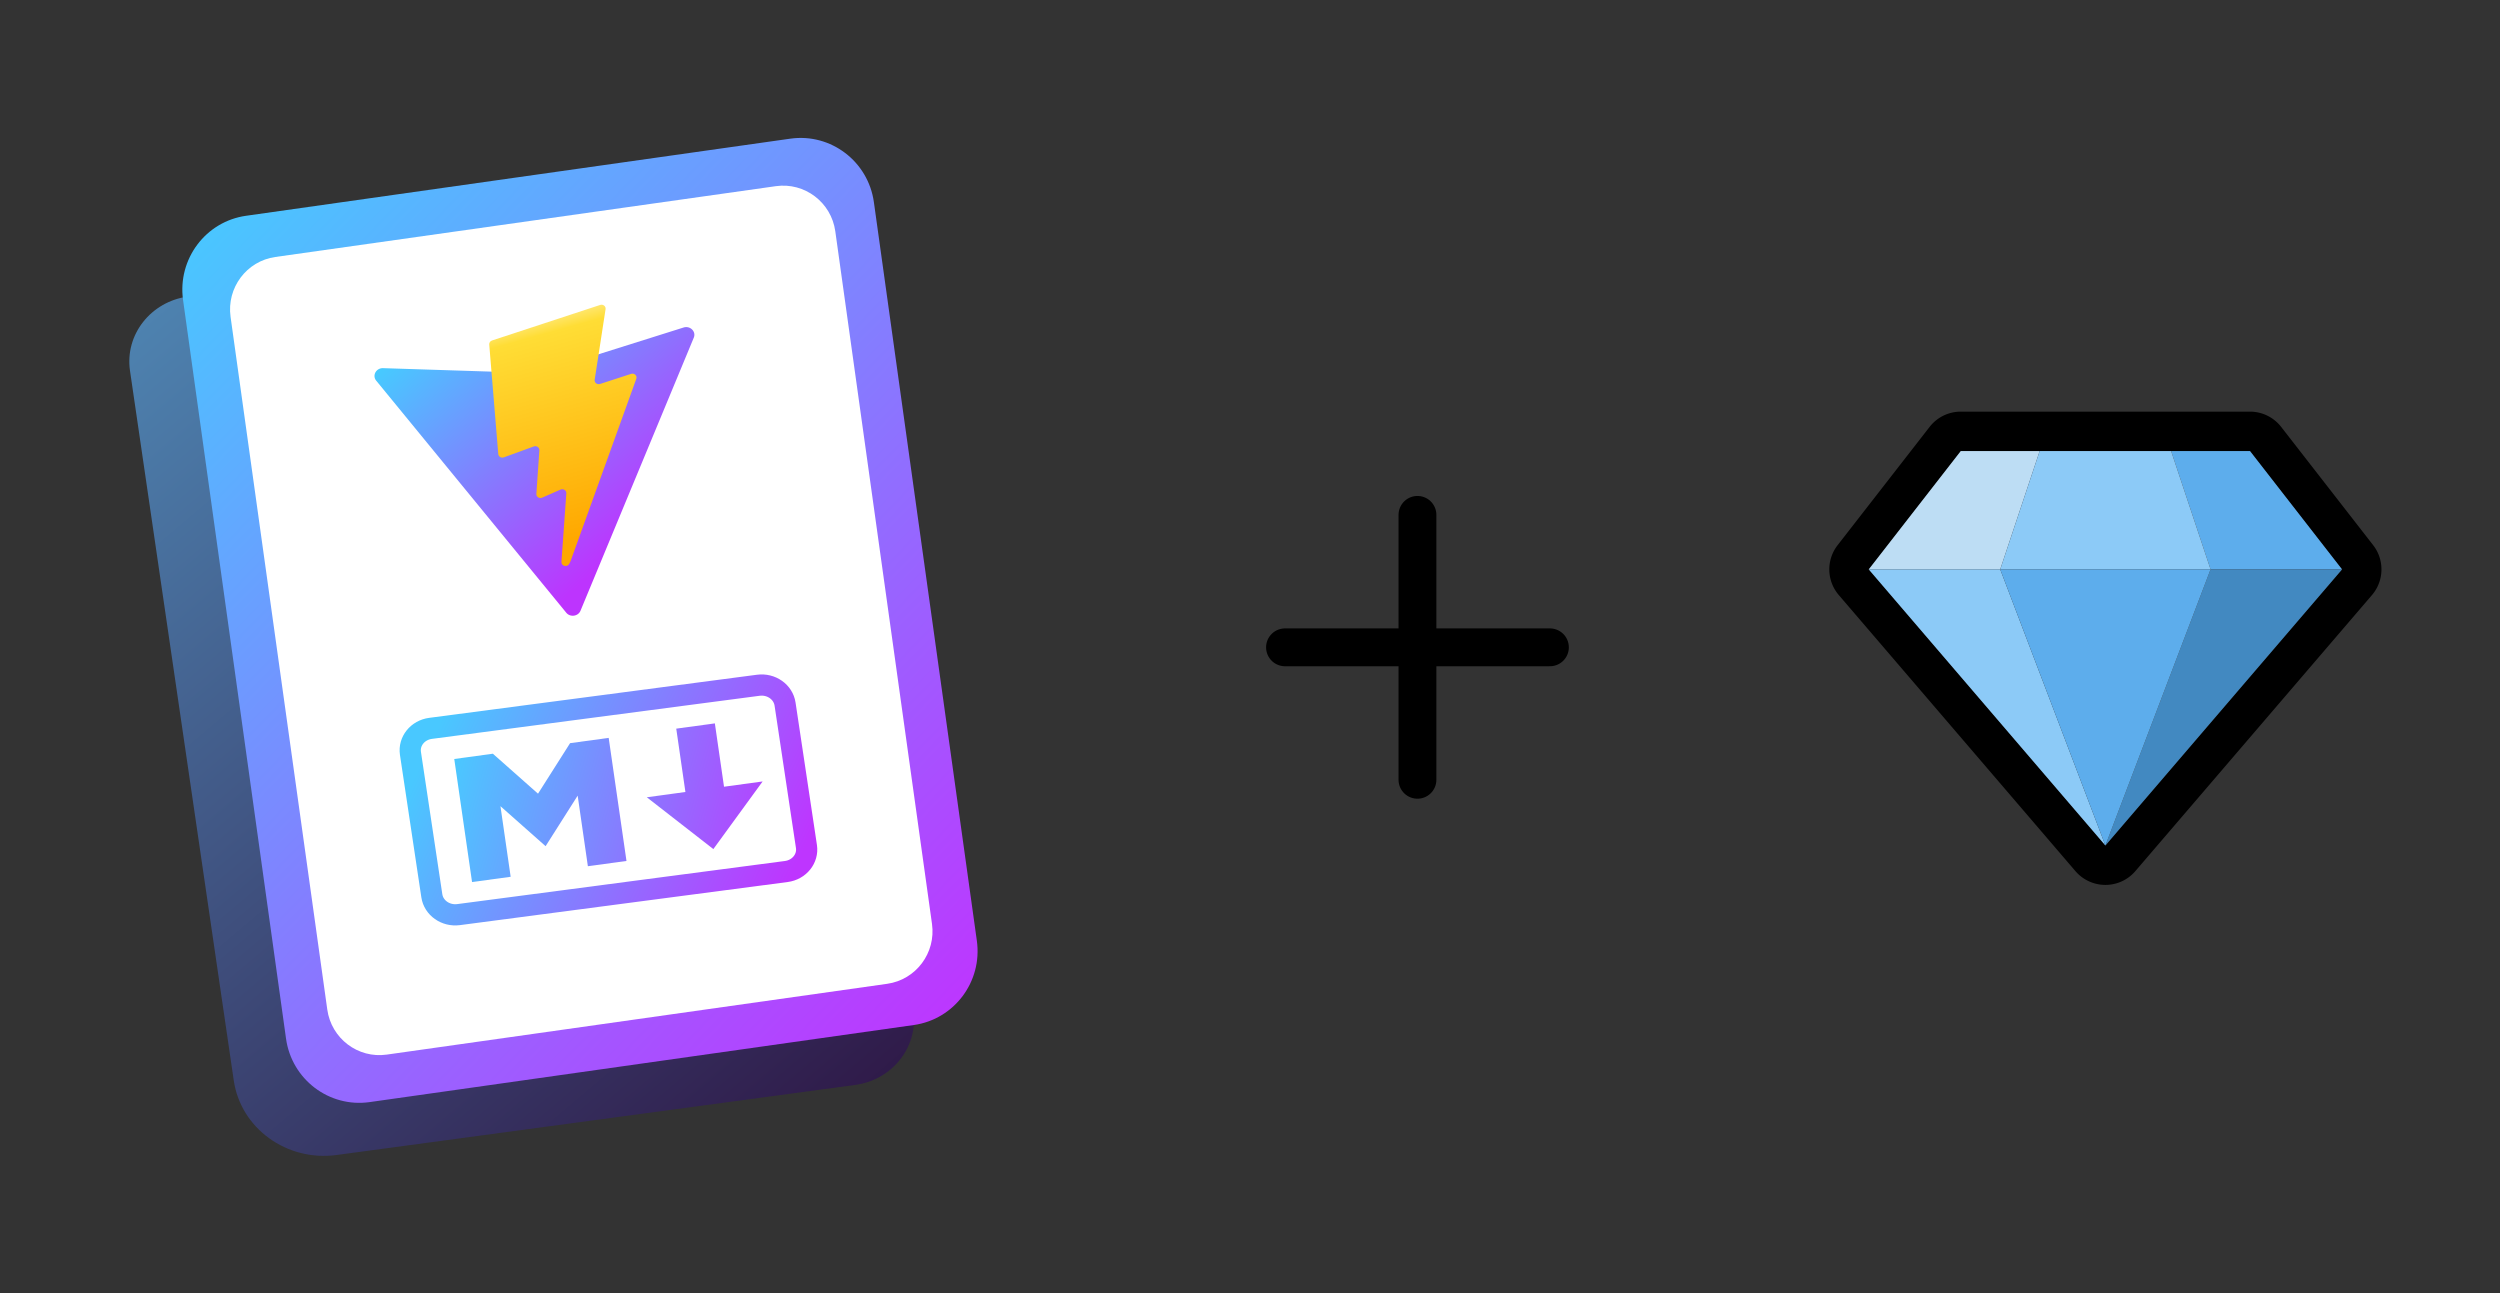 <svg xmlns="http://www.w3.org/2000/svg" width="580" height="300" xmlns:v="https://vecta.io/nano"><rect width="100%" height="100%" fill="#333333" stroke="none"/><g transform="matrix(1.23 0 0 1.23 128.4 150.08)"><g transform="translate(-6 8)" clip-path="url(#B)"><linearGradient id="A" gradientUnits="userSpaceOnUse" x1=".448" y1="16.413" x2="148.448" y2="191.541"><stop offset="0%" stop-color="#508ab7"/><stop offset="100%" stop-color="#2d1342"/></linearGradient><clipPath id="B"><path d="M-74-104H86V88H-74z"/></clipPath><path transform="translate(-74 -104)" d="M.127 43.899c-.99-6.773 3.919-13.036 10.965-13.988l102.061-13.789c7.045-.952 13.56 3.767 14.55 10.541l20.171 137.972c.99 6.774-3.919 13.036-10.965 13.988l-97.807 13.214c-9.394 1.27-18.08-5.023-19.4-14.053L.127 43.899z" fill="url(#A)"/></g><g transform="translate(5 -5)" clip-path="url(#D)"><linearGradient id="C" gradientUnits="userSpaceOnUse" x1="11.186" y1="19.154" x2="158.875" y2="162.67"><stop offset="0%" stop-color="#49c7ff"/><stop offset="100%" stop-color="#bd36ff"/></linearGradient><clipPath id="D"><path d="M-85-91H75v192H-85z"/></clipPath><path transform="translate(-85 -91)" d="M10.138 30.573c-1.073-7.694 4.245-14.808 11.878-15.889L124.678.139c7.632-1.081 14.689 4.279 15.762 11.974l19.422 139.315c1.073 7.694-4.245 14.808-11.877 15.89L45.322 181.861c-7.632 1.082-14.69-4.279-15.762-11.973L10.138 30.573z" fill="url(#C)"/></g><g transform="translate(5.25 -5)" clip-path="url(#E)"><clipPath id="E"><path d="M-85.25-91h160v192h-160z"/></clipPath><path d="M-66.152-57.258c-.763-5.466 3.02-10.521 8.451-11.289l94.397-13.354c5.43-.768 10.451 3.04 11.215 8.507L66.152 57.258c.763 5.467-3.02 10.521-8.451 11.289l-94.397 13.354c-5.431.769-10.452-3.04-11.215-8.506L-66.152-57.258z" fill="#fff"/></g><g transform="translate(10.37 28.87)" clip-path="url(#G)"><linearGradient id="F" gradientUnits="userSpaceOnUse" x1="56.68" y1="114.377" x2="122.209" y2="145.088"><stop offset="0%" stop-color="#49c8ff"/><stop offset="100%" stop-color="#be35ff"/></linearGradient><clipPath id="G"><path d="M-90.37-124.88h160v192h-160z"/></clipPath><path transform="translate(-90.37 -124.88)" d="M 118.649 103.244 L 56.823 111.376 C 54.384 111.697 52.684 113.807 53.027 116.09 L 57.061 142.955 C 57.404 145.237 59.659 146.827 62.098 146.507 L 123.924 138.375 C 126.363 138.054 128.063 135.943 127.72 133.661 L 123.686 106.796 C 123.343 104.513 121.088 102.923 118.649 103.244 Z" stroke="url(#F)" stroke-width="4" fill="none"/></g><g transform="translate(10.37 29.39)" clip-path="url(#I)"><linearGradient id="H" gradientUnits="userSpaceOnUse" x1="61.766" y1="117.538" x2="121.328" y2="133.876"><stop offset="0%" stop-color="#4bc7ff"/><stop offset="100%" stop-color="#b93dff"/></linearGradient><clipPath id="I"><path d="M-90.37-125.39h160v192h-160z"/></clipPath><path transform="translate(-90.37 -125.39)" d="M64.648 140.356l-3.356-23.213 7.282-.995 8.516 7.539 6.048-9.53 7.282-.994 3.356 23.212-7.282.995-1.925-13.313-6.048 9.53-8.516-7.54 1.925 13.313-7.282.996zm45.512-6.22l-12.551-9.771 7.282-.996-1.728-11.948 7.283-.994 1.727 11.947 7.282-.995-9.295 12.757z" fill="url(#H)"/></g><g transform="translate(-3.59 -33.1)" clip-path="url(#K)"><linearGradient id="J" gradientUnits="userSpaceOnUse" x1="45.296" y1="42.033" x2="84.585" y2="84.667"><stop offset="0%" stop-color="#41d1ff"/><stop offset="100%" stop-color="#bd34fe"/></linearGradient><clipPath id="K"><path d="M-76.4-62.9h160v192h-160z"/></clipPath><path transform="translate(-76.4 -62.9)" d="M106.461 37.673L85.09 89.182c-.441 1.064-1.943 1.273-2.68.374l-35.848-43.77c-.803-.98-.021-2.404 1.295-2.362l29.054.932a1.64 1.64 0 0 0 .547-.075l27.07-8.521c1.249-.393 2.411.758 1.932 1.913z" fill="url(#J)"/></g><g transform="translate(1.78 -39.9)" clip-path="url(#M)"><linearGradient id="L" gradientUnits="userSpaceOnUse" x1="73.829" y1="34.598" x2="85.124" y2="75.213"><stop offset="0%" stop-color="#ffea83"/><stop offset="8.333%" stop-color="#ffdd35"/><stop offset="100%" stop-color="#ffa800"/></linearGradient><clipPath id="M"><path d="M-81.78-56.1h160v192h-160z"/></clipPath><path transform="translate(-81.78 -56.1)" d="M88.812 31.5l-20.4 6.703c-.335.11-.55.419-.523.752l1.702 20.672c.04.487.566.798 1.051.621l5.651-2.058c.529-.192 1.088.194 1.052.726l-.568 8.226c-.038.554.565.941 1.1.706l3.454-1.519c.536-.235 1.14.153 1.1.707l-.924 12.926c-.058.809 1.114 1.087 1.479.351l.244-.491L95.63 45.426c.208-.576-.375-1.122-.985-.923l-5.849 1.904c-.55.179-1.102-.251-1.018-.792l2.055-13.324c.084-.542-.472-.972-1.021-.792z" fill="url(#L)"/></g></g><path d="M491.953 199.093l54.87-64.016c1.415-1.651 1.473-4.07.138-5.786l-21.35-27.45c-.867-1.114-2.2-1.766-3.611-1.766h-18.3-30.5-18.3c-1.412 0-2.745.652-3.611 1.766l-21.35 27.45c-1.335 1.716-1.277 4.135.138 5.786l54.871 64.016c.119.141.246.275.38.4.248.232.521.435.814.606a4.57 4.57 0 0 0 2.309.625l.353-.013c.615-.048 1.204-.218 1.737-.492.276-.142.537-.312.779-.506.23-.185.443-.393.634-.62z" stroke="#000" stroke-linejoin="round" fill="none" stroke-width="9.15"/><path d="M473.2 104.65h-18.3l-21.35 27.45h30.5l9.15-27.45z" fill="#bdddf4"/><path d="M543.35 132.1L522 104.65h-18.3l9.15 27.45h30.5z" fill="#5dadec"/><path d="M512.85 132.1h30.5l-54.9 64.05 24.4-64.05z" fill="#4289c1"/><g fill="#8ccaf7"><path d="M464.05 132.1h-30.5l54.9 64.05-24.4-64.05z"/><path d="M473.2 104.65l-9.15 27.45h48.8l-9.15-27.45h-30.5z"/></g><path d="M488.45 196.15l-24.4-64.05h48.8l-24.4 64.05z" fill="#5dadec"/><g stroke="#000" stroke-linejoin="round" fill="none" stroke-linecap="round" stroke-width="8.78"><path d="M298.12 150.18h61.46"/><path d="M328.85 119.45v61.46"/></g></svg>
